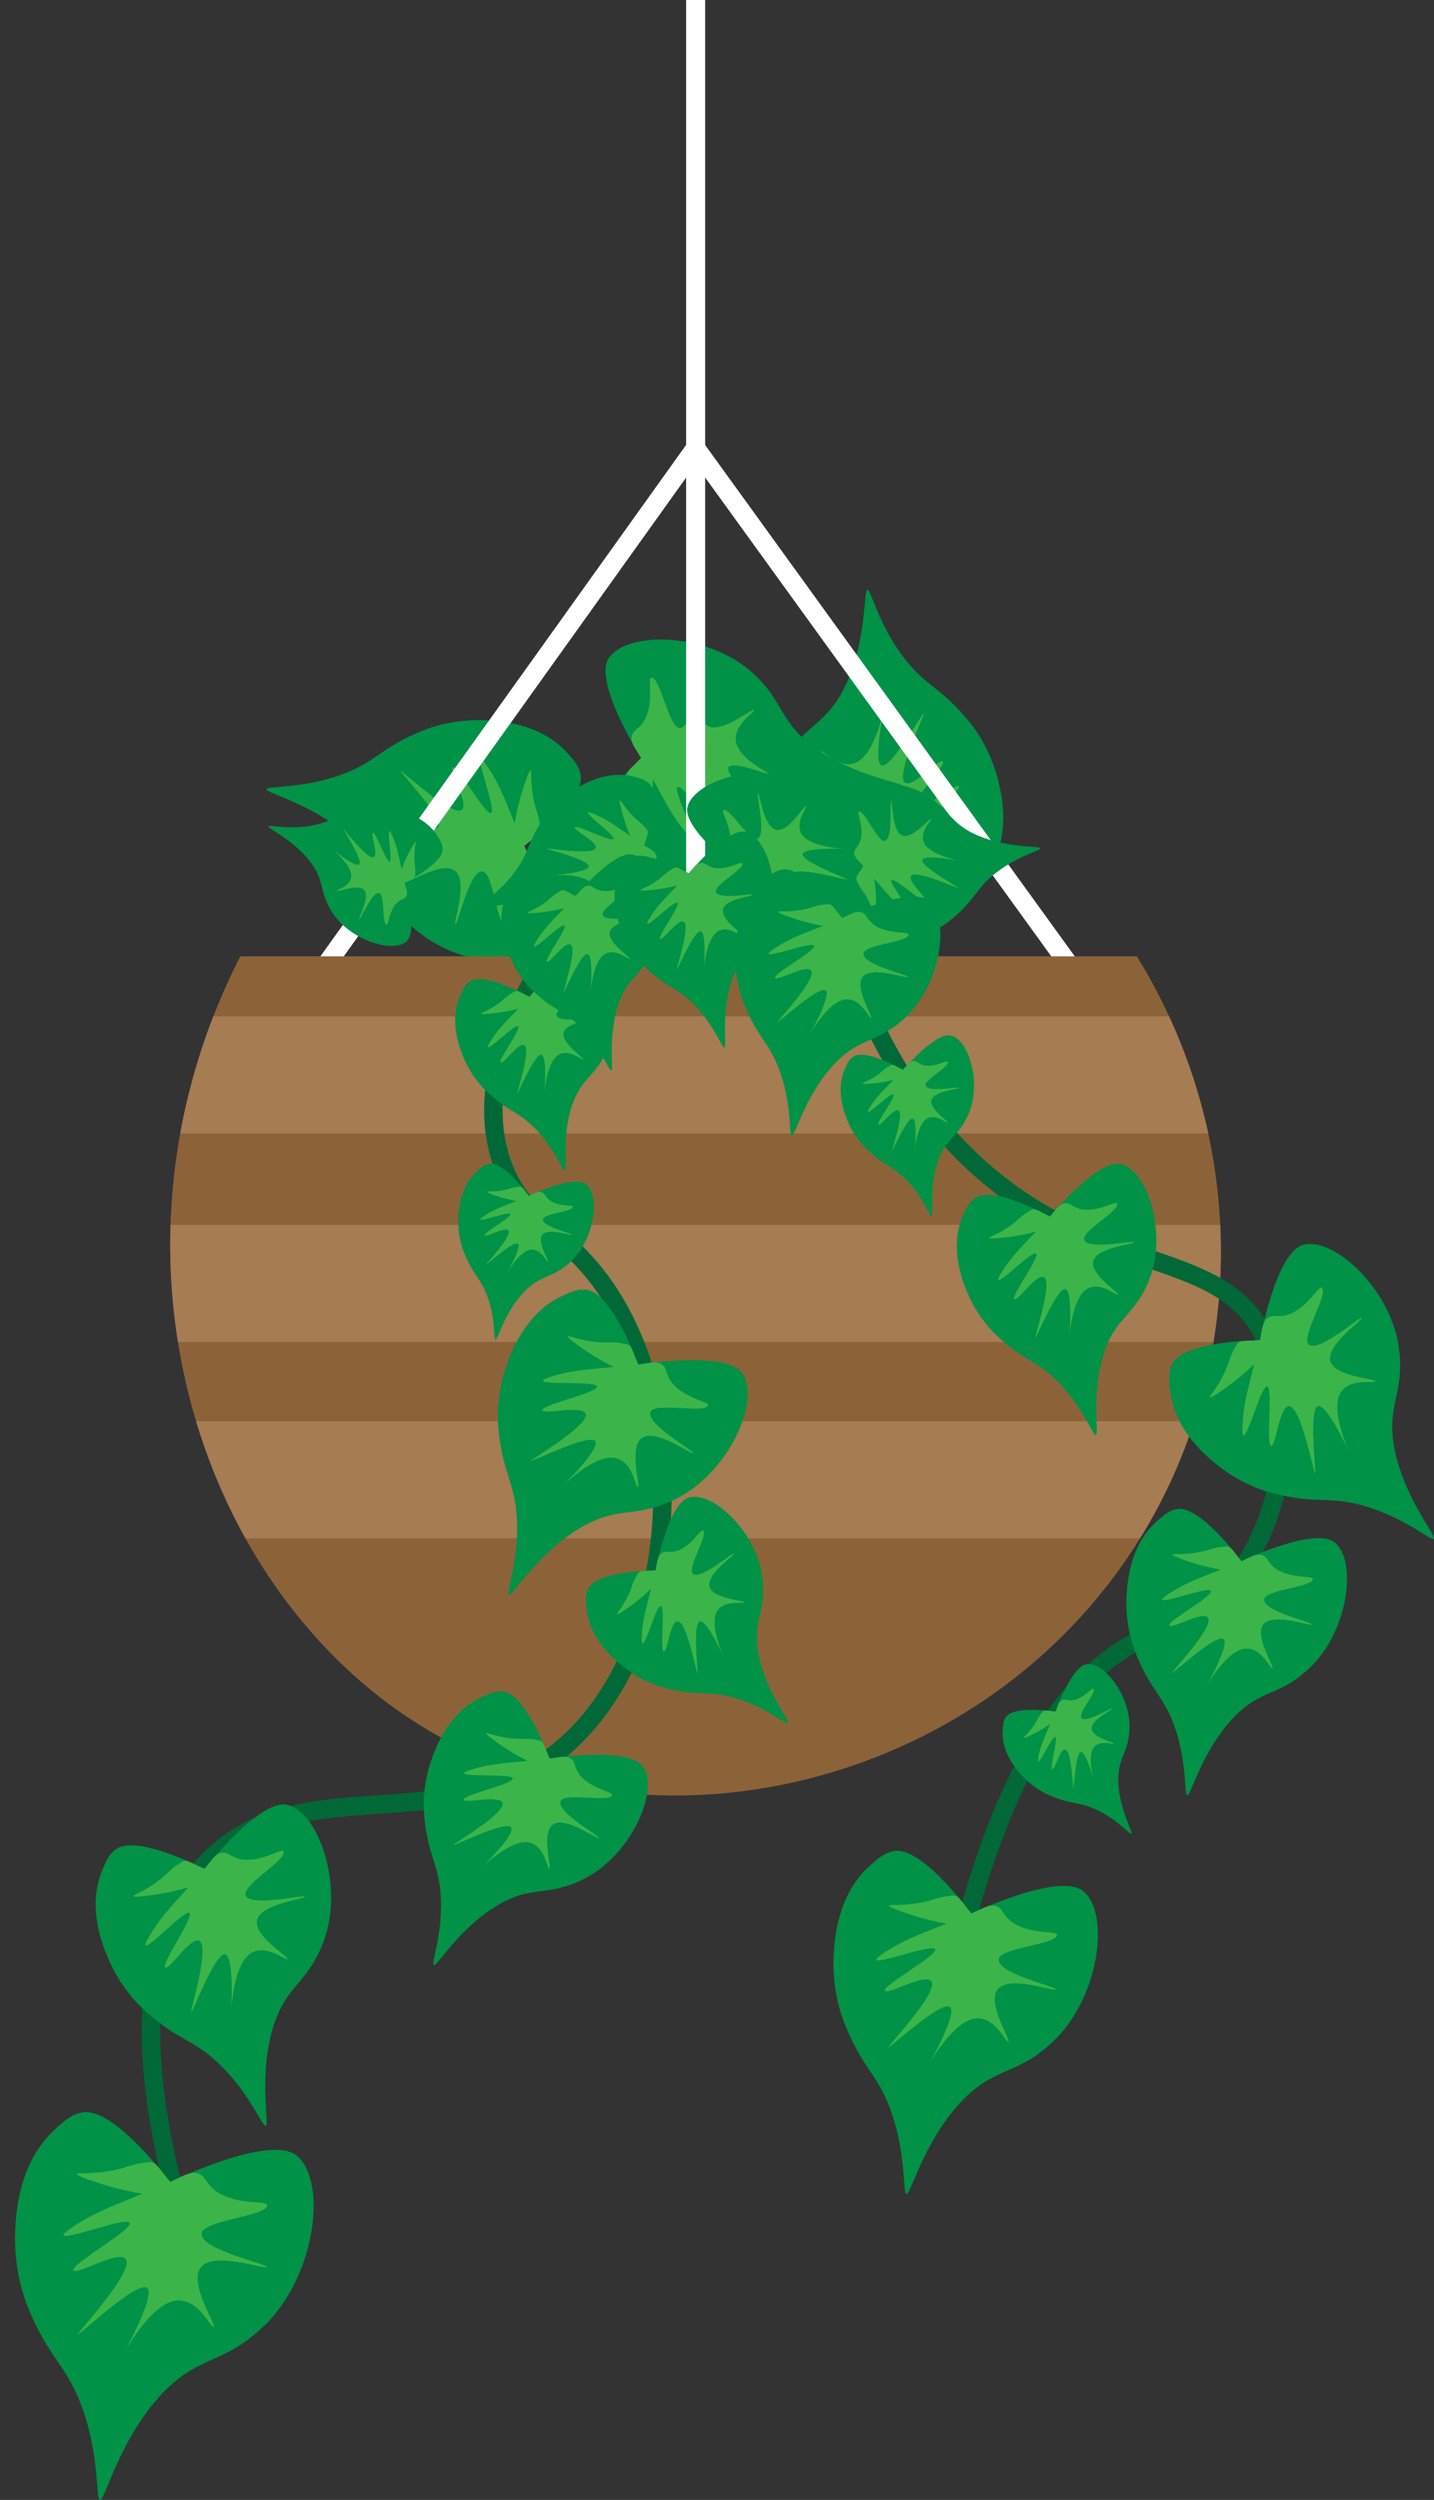 <?xml version="1.0" encoding="UTF-8"?>
<svg id="Layer_2" data-name="Layer 2" xmlns="http://www.w3.org/2000/svg" xmlns:xlink="http://www.w3.org/1999/xlink" viewBox="0 0 226.2 394.12">
  <rect x="0" y="0" width="226.2" height="394.12" fill="#333333" stroke="none"/>
  <defs>
    <style>
      .cls-1 {
        stroke: #fff;
        stroke-width: 3px;
      }

      .cls-1, .cls-2, .cls-3 {
        fill: none;
      }

      .cls-1, .cls-3 {
        stroke-miterlimit: 10;
      }

      .cls-4 {
        clip-path: url(#clippath);
      }

      .cls-2, .cls-5, .cls-6, .cls-7, .cls-8 {
        stroke-width: 0px;
      }

      .cls-3 {
        stroke: #006937;
        stroke-width: 2.91px;
      }

      .cls-5 {
        fill: #3bb54a;
      }

      .cls-6 {
        fill: #a67c52;
      }

      .cls-7 {
        fill: #8c6339;
      }

      .cls-8 {
        fill: #009247;
      }
    </style>
    <clipPath id="clippath">
      <path class="cls-2" d="m37.9,150.77c-25.86,50.68-3.54,108.71,38.15,126.3,33.39,14.09,76.5,2.92,99.99-28.94,20.74-28.14,22.14-66.82,3.29-97.36"/>
    </clipPath>
  </defs>
  <g id="Layer_1-2" data-name="Layer 1">
    <g>
      <g>
        <path class="cls-8" d="m140.24,134.46s-10.29,9.69-14.46,8.02c-4.72-1.89-6.95-14.01-2.39-22.14,3.64-6.49,7.1-5.84,10.2-12.76,3.15-7.02,2.61-14.51,3.24-14.59.55-.07,1.62,5.09,5.42,10.27,3.71,5.06,6.04,4.85,10.74,10.65.58.72,3.17,4,4.43,9.01.51,2.03,2.09,8.31-1.15,13.73-.81,1.35-1.38,2.31-2.59,2.98-3.66,2.02-13.43-5.18-13.43-5.18Z"/>
        <path class="cls-5" d="m140.99,133.77c.79-.7,1.64-1.33,2.46-2,3.18-2.59,4.98-4,6.88-6.33.99-1.21.99-1.43.93-1.5-.46-.55-6.99,4.69-7.62,4.01-.66-.71,5.67-7.3,5.09-7.91-.54-.56-4.77,4.29-5.99,3.33-1.51-1.19,3.2-10.86,3.01-10.96-.19-.1-5.2,8.8-6.69,8.26-1.41-.52.46-9.28.46-9.28,0,0-1.47,8-4.84,8.96-2.58.73-4.94-2.19-5.22-1.9-.3.3,4.7,4.33,3.81,6.74-.94,2.54-8.03,2.16-8.01,2.55.02.43,8.53-.39,9.17,1.57.55,1.7-7.34,4.59-6.93,6.01.19.67,4.75-1.72,7.81.28.71.46,1.03.95,1.79.98,1.13.05,1.81-.97,3.89-2.8Z"/>
        <path class="cls-5" d="m143.04,132.02c1.43-.21,3.46-.41,5.91-.36,1.55.03,2.96.06,2.99.32.02.14-1.91.46-4.54,1.91-1.14.63-2.14,1.55-3.24,1.95-.54.2-.9.62-1.7.14-1.48-.89-3.24-2.56-3.95-1.58"/>
      </g>
      <g>
        <path class="cls-8" d="m82.68,133.36s6.23,12.68,3.41,16.18c-3.19,3.96-15.44,2.52-21.86-4.22-5.13-5.39-3.5-8.5-9.2-13.51-5.78-5.08-13.1-6.76-12.99-7.39.1-.55,5.34-.05,11.41-2.15,5.93-2.06,6.41-4.35,13.34-7.13.85-.34,4.76-1.85,9.92-1.58,2.09.11,8.56.45,12.78,5.14,1.05,1.17,1.8,2,2.09,3.36.86,4.09-8.9,11.31-8.9,11.31Z"/>
        <path class="cls-5" d="m82.24,132.43c-.44-.96-.79-1.96-1.18-2.94-1.55-3.8-2.36-5.94-4.02-8.44-.87-1.3-1.07-1.36-1.16-1.33-.66.28,2.42,8.06,1.59,8.46-.87.42-5.31-7.57-6.07-7.19-.7.35,2.7,5.82,1.42,6.7-1.58,1.09-9.44-6.25-9.59-6.11-.15.15,6.88,7.56,5.92,8.82-.91,1.2-8.73-3.17-8.73-3.17,0,0,7.21,3.75,7.14,7.26-.06,2.68-3.55,4.08-3.36,4.43.2.37,5.53-3.22,7.56-1.66,2.15,1.64-.3,8.31.08,8.41.41.11,2.14-8.27,4.2-8.3,1.79-.02,2.23,8.37,3.7,8.39.7.01-.25-5.04,2.56-7.39.65-.54,1.21-.7,1.47-1.42.38-1.06-.39-2.02-1.54-4.54Z"/>
        <path class="cls-5" d="m81.16,129.96c.22-1.43.63-3.43,1.39-5.75.48-1.47.92-2.81,1.19-2.77.14.02-.12,1.96.49,4.9.26,1.28.85,2.5.91,3.67.03.57.33,1.04-.37,1.66-1.29,1.15-3.4,2.34-2.67,3.31"/>
      </g>
      <g>
        <path class="cls-8" d="m101.14,119.51s-7.57-11.93-5.14-15.71c2.75-4.28,15.08-4.17,22.19,1.83,5.68,4.8,4.4,8.07,10.6,12.43,6.29,4.42,13.76,5.3,13.71,5.94-.04.56-5.3.63-11.11,3.38-5.68,2.69-5.9,5.01-12.49,8.54-.81.43-4.53,2.36-9.69,2.64-2.09.12-8.55.48-13.26-3.73-1.17-1.05-2.01-1.8-2.44-3.11-1.3-3.97,7.62-12.21,7.62-12.21Z"/>
        <path class="cls-5" d="m101.68,120.39c.54.91.99,1.86,1.5,2.79,1.95,3.61,2.99,5.65,4.91,7.95,1,1.2,1.21,1.24,1.29,1.19.63-.35-3.28-7.75-2.5-8.24.82-.51,6.1,6.95,6.81,6.49.65-.42-3.31-5.49-2.14-6.51,1.45-1.26,10.06,5.19,10.2,5.03.13-.16-7.66-6.77-6.84-8.13.78-1.29,9.03,2.2,9.03,2.2,0,0-7.58-2.95-7.88-6.44-.23-2.67,3.08-4.44,2.86-4.77-.24-.35-5.15,3.8-7.34,2.47-2.31-1.4-.6-8.29-.99-8.35-.42-.06-1.23,8.45-3.28,8.7-1.78.22-3.12-8.08-4.59-7.94-.7.06.8,4.99-1.75,7.62-.59.61-1.13.83-1.31,1.58-.26,1.1.61,1.96,2.02,4.35Z"/>
        <path class="cls-5" d="m103.02,122.73c-.07,1.44-.25,3.47-.76,5.87-.32,1.51-.62,2.89-.88,2.88-.14,0-.1-1.96-1.02-4.82-.4-1.24-1.12-2.4-1.3-3.55-.09-.56-.44-1,.18-1.69,1.15-1.29,3.13-2.7,2.29-3.58"/>
      </g>
      <polygon class="cls-1" points="50.24 153.77 109.72 70.63 169.85 153.77 50.24 153.77"/>
      <line class="cls-1" x1="109.73" y1="153.74" x2="109.73"/>
      <g>
        <path class="cls-7" d="m37.9,150.77c-25.86,50.68-3.54,108.71,38.15,126.3,33.39,14.09,76.5,2.92,99.99-28.94,20.74-28.14,22.14-66.82,3.29-97.36"/>
        <g class="cls-4">
          <rect class="cls-6" x="1.9" y="224.06" width="213.99" height="18.47"/>
          <rect class="cls-6" x="2.73" y="193.1" width="213.99" height="18.47"/>
          <rect class="cls-6" y="160.24" width="213.99" height="18.47"/>
        </g>
      </g>
      <path class="cls-3" d="m100.5,132.62c-13.4,14.52-26.68,33.56-21.55,50.01,3.28,10.52,11.33,11.12,18.3,23.18,11.47,19.86,9.45,52.53-6.91,68.31-18.22,17.57-42.98,3.34-58.14,19.92-11.42,12.49-9.23,33.52-4.88,50.82"/>
      <g>
        <path class="cls-8" d="m103.41,247.6s1.97-10.67,5.31-11.53c3.78-.98,10.66,5.52,11.53,12.61.7,5.67-1.74,6.84-.52,12.53,1.24,5.77,4.98,10.17,4.62,10.5-.31.29-3.31-2.41-8.02-3.9-4.6-1.45-5.94-.26-11.48-1.71-.68-.18-3.78-1.04-6.83-3.57-1.24-1.02-5.07-4.2-5.52-9.02-.11-1.2-.19-2.06.25-3.02,1.34-2.91,10.66-2.9,10.66-2.9Z"/>
        <path class="cls-5" d="m103.26,248.37c-.17.79-.41,1.57-.62,2.35-.79,3.05-1.27,4.74-1.39,7.04-.06,1.2.04,1.33.11,1.35.53.13,2.2-6.08,2.89-5.94.73.14-.19,7.1.45,7.21.59.1,1-4.82,2.19-4.78,1.47.05,2.95,8.18,3.11,8.15.16-.02-.78-7.81.39-8.15,1.11-.32,3.93,5.95,3.93,5.95,0,0-2.73-5.62-1.07-7.74,1.26-1.62,4.05-.89,4.1-1.2.05-.32-4.88-.55-5.42-2.44-.57-2,3.99-4.98,3.8-5.22-.2-.26-5.1,4.12-6.39,3.19-1.11-.81,2.46-6.17,1.56-6.87-.43-.33-2.15,3.22-4.96,3.38-.65.04-1.07-.12-1.56.21-.72.48-.68,1.42-1.13,3.5Z"/>
        <path class="cls-5" d="m102.79,250.39c-.79.78-1.96,1.82-3.49,2.91-.97.68-1.86,1.31-2,1.16-.07-.08.97-1.15,1.94-3.25.42-.91.62-1.93,1.12-2.68.24-.36.28-.79.99-.86,1.32-.12,3.17.12,3.16-.82"/>
      </g>
      <g>
        <path class="cls-8" d="m100.66,215.12s13.95-2.28,16.47,1.44c2.86,4.21-2.08,15.5-10.4,19.69-6.65,3.34-9.15.88-15.6,4.87-6.54,4.05-10.28,10.57-10.84,10.28-.5-.26,1.51-5.12,1.26-11.54-.24-6.27-2.3-7.4-2.95-14.83-.08-.92-.39-5.09,1.37-9.95.71-1.96,2.92-8.06,8.63-10.74,1.43-.67,2.44-1.14,3.82-1.02,4.16.37,8.24,11.8,8.24,11.8Z"/>
        <path class="cls-5" d="m99.64,215.26c-1.05.14-2.11.18-3.16.28-4.08.38-6.37.53-9.24,1.4-1.5.45-1.61.63-1.61.72.07.71,8.42.02,8.56.94.15.95-8.79,2.88-8.64,3.72.13.77,6.35-.89,6.83.59.59,1.83-8.73,7.22-8.63,7.4.1.19,9.23-4.39,10.16-3.1.88,1.22-5.57,7.44-5.57,7.44,0,0,5.69-5.81,9.02-4.72,2.54.84,2.87,4.58,3.27,4.5.42-.08-1.47-6.22.61-7.72,2.2-1.58,7.86,2.7,8.07,2.37.23-.36-7.29-4.45-6.72-6.43.5-1.72,8.65.3,9.11-1.1.22-.67-4.9-1.23-6.32-4.6-.33-.78-.32-1.37-.94-1.82-.91-.67-2.05-.21-4.79.15Z"/>
        <path class="cls-5" d="m96.97,215.58c-1.3-.63-3.1-1.6-5.1-3-1.27-.89-2.42-1.7-2.3-1.94.06-.12,1.84.68,4.83.96,1.3.12,2.64-.09,3.77.19.55.14,1.09,0,1.48.83.73,1.57,1.25,3.94,2.39,3.51"/>
      </g>
      <g>
        <path class="cls-8" d="m83.43,188.53s7.13-3.4,9.07-1.8c2.19,1.81,1.31,8.65-2.51,12.2-3.05,2.83-4.78,1.9-7.61,5.05-2.88,3.2-3.87,7.28-4.22,7.21-.31-.06,0-2.99-1.13-6.39-1.11-3.33-2.39-3.61-3.9-7.51-.19-.48-1-2.67-.82-5.56.08-1.17.31-4.78,2.96-7.11.66-.58,1.13-1,1.89-1.15,2.29-.45,6.27,5.05,6.27,5.05Z"/>
        <path class="cls-5" d="m82.91,188.77c-.54.24-1.1.43-1.65.64-2.13.84-3.34,1.28-4.75,2.19-.73.48-.77.59-.75.64.15.37,4.52-1.3,4.74-.83.23.49-4.27,2.92-4.06,3.35.19.39,3.27-1.47,3.76-.75.6.89-3.56,5.24-3.48,5.32.08.09,4.27-3.8,4.97-3.25.66.52-1.83,4.86-1.83,4.86,0,0,2.15-4.01,4.11-3.94,1.5.05,2.26,2.01,2.46,1.91.21-.11-1.76-3.11-.88-4.24.93-1.19,4.64.22,4.7.01.06-.23-4.61-1.25-4.61-2.4,0-1,4.69-1.19,4.72-2.02.01-.39-2.82.11-4.11-1.48-.3-.37-.39-.68-.79-.83-.59-.22-1.13.21-2.55.83Z"/>
        <path class="cls-5" d="m81.52,189.36c-.8-.14-1.91-.37-3.21-.82-.82-.28-1.56-.54-1.54-.68.01-.08,1.1.08,2.74-.24.72-.14,1.41-.46,2.06-.49.32-.01.58-.18.93.22.64.73,1.29,1.92,1.83,1.51"/>
      </g>
      <g>
        <path class="cls-8" d="m83.5,157.15s6.1-7.32,9.03-6.54c3.31.88,5.78,8.82,3.39,14.62-1.91,4.64-4.28,4.49-5.8,9.37-1.54,4.95-.57,9.92-.99,10.03-.37.09-1.49-3.27-4.46-6.44-2.89-3.09-4.43-2.76-8.05-6.26-.45-.43-2.44-2.42-3.69-5.68-.5-1.32-2.07-5.39-.34-9.28.43-.97.74-1.66,1.49-2.21,2.28-1.65,9.41,2.38,9.41,2.38Z"/>
        <path class="cls-5" d="m83.05,157.68c-.47.53-.99,1.02-1.49,1.54-1.92,1.99-3.01,3.08-4.1,4.79-.56.89-.54,1.03-.5,1.08.35.33,4.3-3.7,4.78-3.3.5.42-3.21,5.35-2.76,5.71.41.33,2.85-3.26,3.74-2.71,1.11.67-1.26,7.53-1.13,7.58.13.05,2.77-6.31,3.81-6.07.99.23.45,6.25.45,6.25,0,0,.33-5.47,2.51-6.39,1.67-.7,3.48,1.07,3.65.85.18-.23-3.5-2.52-3.1-4.2.42-1.77,5.2-2.09,5.16-2.35-.05-.29-5.68.95-6.26-.31-.51-1.1,4.54-3.67,4.16-4.58-.18-.44-3.04,1.54-5.25.45-.51-.25-.77-.55-1.28-.51-.76.06-1.14.8-2.38,2.19Z"/>
        <path class="cls-5" d="m81.82,159.02c-.94.25-2.28.55-3.93.72-1.04.1-1.98.2-2.03.03-.02-.09,1.24-.46,2.89-1.65.71-.51,1.31-1.21,2.01-1.57.34-.17.55-.49,1.12-.23,1.06.48,2.38,1.45,2.77.74"/>
      </g>
      <g>
        <path class="cls-8" d="m86.68,277.26s12.51-2.04,14.77,1.29c2.56,3.77-1.86,13.9-9.32,17.66-5.96,3-8.21.79-13.99,4.37-5.86,3.63-9.22,9.48-9.72,9.22-.45-.23,1.35-4.59,1.13-10.35-.22-5.63-2.06-6.63-2.65-13.3-.07-.82-.35-4.56,1.23-8.92.64-1.76,2.62-7.22,7.74-9.63,1.28-.6,2.19-1.03,3.42-.92,3.73.33,7.39,10.58,7.39,10.58Z"/>
        <path class="cls-5" d="m85.77,277.39c-.94.12-1.89.16-2.83.25-3.66.34-5.71.48-8.29,1.25-1.34.4-1.45.57-1.44.65.07.64,7.55.02,7.68.84.13.86-7.88,2.59-7.75,3.33.12.69,5.7-.8,6.12.53.53,1.64-7.82,6.47-7.74,6.64.09.17,8.28-3.94,9.11-2.78.79,1.09-4.99,6.67-4.99,6.67,0,0,5.1-5.21,8.09-4.23,2.28.75,2.57,4.11,2.93,4.03.37-.08-1.32-5.58.54-6.92,1.97-1.42,7.05,2.42,7.24,2.12.2-.33-6.54-3.99-6.03-5.77.45-1.54,7.76.27,8.17-.99.19-.6-4.39-1.1-5.67-4.12-.3-.7-.29-1.23-.84-1.63-.82-.6-1.83-.19-4.3.13Z"/>
        <path class="cls-5" d="m83.37,277.67c-1.17-.56-2.78-1.43-4.57-2.69-1.13-.8-2.17-1.53-2.06-1.74.05-.11,1.65.61,4.33.86,1.17.11,2.37-.08,3.38.17.5.12.98,0,1.33.75.65,1.4,1.12,3.53,2.15,3.15"/>
      </g>
      <g>
        <path class="cls-8" d="m32.25,294.66s8.7-11.14,13.07-10.12c4.95,1.15,9,12.8,5.73,21.52-2.61,6.97-6.13,6.85-8.15,14.16-2.05,7.41-.38,14.74-.99,14.91-.54.15-2.37-4.78-6.91-9.33-4.44-4.44-6.71-3.87-12.23-8.89-.68-.62-3.74-3.47-5.74-8.24-.81-1.93-3.32-7.9-.94-13.74.59-1.46,1.02-2.5,2.11-3.34,3.31-2.56,14.06,3.08,14.06,3.08Z"/>
        <path class="cls-5" d="m31.61,295.45c-.68.81-1.42,1.56-2.13,2.35-2.74,3.05-4.32,4.71-5.84,7.3-.79,1.35-.76,1.56-.69,1.62.54.47,6.2-5.7,6.92-5.12.76.6-4.5,8.08-3.82,8.59.62.47,4.06-4.97,5.41-4.2,1.67.94-1.51,11.22-1.31,11.29.2.07,3.8-9.49,5.36-9.18,1.48.3.96,9.24.96,9.24,0,0,.23-8.13,3.42-9.59,2.44-1.11,5.22,1.41,5.45,1.09.25-.35-5.3-3.57-4.79-6.08.54-2.65,7.61-3.35,7.53-3.74-.08-.42-8.38,1.68-9.3-.16-.8-1.6,6.56-5.65,5.94-6.99-.29-.64-4.43,2.42-7.77.91-.77-.35-1.16-.79-1.92-.7-1.12.13-1.65,1.23-3.42,3.36Z"/>
        <path class="cls-5" d="m29.85,297.5c-1.38.42-3.36.93-5.79,1.25-1.53.21-2.93.39-3.01.14-.04-.13,1.82-.75,4.2-2.58,1.04-.79,1.88-1.86,2.9-2.42.5-.28.8-.75,1.65-.4,1.6.65,3.59,2.04,4.14.96"/>
      </g>
      <g>
        <path class="cls-8" d="m26.84,344.02s15.64-7.67,19.95-4.19c4.88,3.94,3.09,19.04-5.23,26.95-6.65,6.32-10.49,4.31-16.67,11.33-6.26,7.12-8.35,16.15-9.12,16.01-.68-.12-.05-6.58-2.64-14.07-2.53-7.32-5.35-7.91-8.78-16.45-.42-1.05-2.28-5.87-1.94-12.23.14-2.57.56-10.55,6.35-15.76,1.44-1.3,2.47-2.22,4.14-2.57,5.04-1.05,13.94,10.99,13.94,10.99Z"/>
        <path class="cls-5" d="m25.69,344.56c-1.19.54-2.42.97-3.63,1.46-4.69,1.9-7.32,2.9-10.41,4.95-1.6,1.07-1.68,1.32-1.64,1.43.34.81,9.94-2.98,10.44-1.95.51,1.07-9.34,6.54-8.87,7.47.43.86,7.18-3.32,8.27-1.75,1.35,1.95-7.72,11.64-7.54,11.82.18.19,9.32-8.48,10.88-7.3,1.48,1.12-3.91,10.77-3.91,10.77,0,0,4.64-8.89,8.96-8.79,3.3.08,5.03,4.38,5.46,4.14.46-.25-3.96-6.82-2.04-9.33,2.03-2.65,10.25.38,10.37-.09.14-.51-10.2-2.64-10.23-5.19-.03-2.21,10.32-2.74,10.35-4.56.02-.86-6.22.3-9.11-3.17-.67-.8-.87-1.5-1.76-1.81-1.31-.46-2.49.48-5.6,1.89Z"/>
        <path class="cls-5" d="m22.65,345.88c-1.76-.28-4.23-.78-7.09-1.72-1.81-.6-3.46-1.14-3.41-1.47.03-.17,2.42.15,6.05-.6,1.58-.32,3.09-1.05,4.52-1.12.7-.04,1.29-.4,2.05.45,1.42,1.59,2.88,4.2,4.08,3.29"/>
      </g>
      <path class="cls-3" d="m151.75,305.53c8.29-32.46,20.11-43.86,29.97-47.91,2.55-1.05,5.49-1.82,8.97-4.61,10.47-8.43,14.65-26.32,9.48-40.48-5.62-15.39-23.52-11.21-42.01-25.36-11.81-9.04-22.5-23.92-28.18-48.93"/>
      <g>
        <path class="cls-8" d="m101.59,133.25s8.19,4.86,7.89,7.88c-.35,3.41-7.79,7.11-13.9,5.67-4.88-1.15-5.11-3.51-10.17-4.24-5.13-.74-9.89,1.01-10.06.61-.15-.35,3-1.99,5.65-5.42,2.59-3.35,2.02-4.82,4.9-8.94.36-.51,2-2.8,5.02-4.55,1.22-.71,5-2.9,9.11-1.81,1.03.27,1.76.47,2.42,1.13,1.99,1.99-.86,9.67-.86,9.67Z"/>
        <path class="cls-5" d="m101,132.89c-.6-.38-1.17-.82-1.75-1.22-2.27-1.58-3.52-2.48-5.38-3.28-.97-.42-1.11-.37-1.14-.32-.27.4,4.34,3.66,4.02,4.19-.34.56-5.79-2.32-6.07-1.82-.26.46,3.67,2.29,3.27,3.26-.49,1.2-7.64-.05-7.67.09-.03.14,6.67,1.73,6.59,2.8-.07,1.01-6.1,1.43-6.1,1.43,0,0,5.46-.54,6.7,1.47.95,1.53-.5,3.61-.26,3.74.25.14,1.93-3.85,3.66-3.73,1.82.13,2.89,4.8,3.14,4.72.27-.09-1.84-5.46-.69-6.23,1-.67,4.34,3.9,5.18,3.37.4-.25-2-2.75-1.28-5.12.17-.55.43-.85.3-1.35-.18-.74-.97-.99-2.54-2Z"/>
        <path class="cls-5" d="m99.48,131.89c-.4-.89-.91-2.17-1.33-3.76-.27-1.01-.51-1.93-.35-2,.09-.04.66,1.15,2.08,2.59.62.62,1.4,1.1,1.87,1.73.23.31.57.47.41,1.07-.3,1.13-1.06,2.58-.29,2.85"/>
      </g>
      <g>
        <path class="cls-8" d="m116.31,137.23s-8.62-6.59-7.87-9.96c.85-3.81,9.76-7,16.47-4.56,5.37,1.95,5.31,4.65,10.93,6.15,5.71,1.52,11.32.18,11.45.65.12.41-3.65,1.86-7.11,5.38-3.38,3.44-2.92,5.18-6.73,9.46-.47.53-2.64,2.9-6.28,4.47-1.47.64-6.04,2.61-10.54.83-1.12-.44-1.92-.76-2.58-1.59-1.99-2.52,2.26-10.82,2.26-10.82Z"/>
        <path class="cls-5" d="m116.93,137.72c.63.51,1.21,1.08,1.82,1.62,2.36,2.08,3.65,3.28,5.65,4.43,1.04.6,1.2.57,1.25.52.36-.42-4.42-4.72-3.98-5.27.46-.58,6.24,3.39,6.63,2.87.36-.48-3.84-3.08-3.27-4.12.71-1.29,8.63,1.07,8.68.92.05-.15-7.31-2.84-7.08-4.04.22-1.13,7.09-.81,7.09-.81,0,0-6.24-.12-7.39-2.55-.87-1.86,1.05-4.01.79-4.19-.27-.19-2.7,4.1-4.63,3.73-2.04-.39-2.63-5.81-2.93-5.75-.32.07,1.36,6.42-.05,7.14-1.22.63-4.39-4.99-5.41-4.51-.49.23,1.89,3.38.76,5.95-.26.59-.59.9-.52,1.48.11.86.96,1.25,2.61,2.6Z"/>
        <path class="cls-5" d="m118.51,139.05c.33,1.06.74,2.57,1.01,4.43.17,1.18.32,2.25.13,2.31-.1.03-.59-1.39-2.01-3.2-.62-.79-1.44-1.43-1.88-2.21-.21-.38-.58-.61-.32-1.27.49-1.23,1.54-2.77.7-3.19"/>
      </g>
      <g>
        <path class="cls-8" d="m63.82,139.19s2.19,7.59.29,9.24c-2.15,1.86-8.75-.13-11.62-4.47-2.3-3.47-1.09-5.02-3.74-8.34-2.68-3.36-6.55-5.01-6.42-5.34.11-.29,2.94.5,6.49-.06,3.47-.55,3.96-1.76,8.04-2.62.5-.11,2.8-.55,5.61.1,1.14.27,4.67,1.09,6.53,4.09.47.75.8,1.28.82,2.05.07,2.34-6.01,5.35-6.01,5.35Z"/>
        <path class="cls-5" d="m63.68,138.64c-.15-.57-.24-1.16-.36-1.73-.48-2.24-.71-3.5-1.39-5.04-.35-.8-.46-.86-.51-.84-.39.09.54,4.68.04,4.82-.52.14-2.18-4.69-2.63-4.55-.42.12.91,3.47.12,3.83-.98.45-4.58-4.37-4.68-4.3-.1.07,3.05,4.84,2.39,5.44-.62.57-4.5-2.6-4.5-2.6,0,0,3.6,2.78,3.22,4.7-.3,1.47-2.35,1.9-2.28,2.11.07.23,3.36-1.23,4.33-.17,1.02,1.12-.98,4.55-.78,4.64.22.1,1.99-4.34,3.13-4.16.99.16.4,4.82,1.21,4.98.38.08.36-2.8,2.14-3.81.41-.23.74-.27.95-.64.31-.55-.02-1.15-.4-2.65Z"/>
        <path class="cls-5" d="m63.32,137.17c.26-.76.68-1.83,1.33-3.03.41-.76.78-1.46.93-1.41.07.03-.26,1.07-.21,2.75.02.73.22,1.46.14,2.11-.04.32.08.61-.36.88-.82.51-2.1.96-1.79,1.56"/>
      </g>
      <g>
        <path class="cls-8" d="m90.79,141.28s6.1-7.32,9.03-6.54c3.31.88,5.78,8.82,3.39,14.62-1.91,4.64-4.28,4.49-5.8,9.37-1.54,4.95-.57,9.92-.99,10.03-.37.09-1.49-3.27-4.46-6.44-2.89-3.09-4.43-2.76-8.05-6.26-.45-.43-2.44-2.42-3.69-5.68-.5-1.32-2.07-5.39-.34-9.28.43-.97.74-1.66,1.49-2.21,2.28-1.65,9.41,2.38,9.41,2.38Z"/>
        <path class="cls-5" d="m90.34,141.8c-.47.53-.99,1.02-1.49,1.54-1.92,1.99-3.01,3.08-4.1,4.79-.56.89-.54,1.03-.5,1.08.35.33,4.3-3.7,4.78-3.3.5.42-3.21,5.35-2.76,5.71.41.33,2.85-3.26,3.74-2.71,1.11.67-1.26,7.53-1.13,7.58.13.05,2.77-6.31,3.81-6.07.99.23.45,6.25.45,6.25,0,0,.33-5.47,2.51-6.39,1.67-.7,3.48,1.07,3.65.85.18-.23-3.5-2.52-3.1-4.2.42-1.77,5.2-2.09,5.16-2.35-.05-.29-5.68.95-6.26-.31-.51-1.1,4.54-3.67,4.16-4.58-.18-.44-3.04,1.54-5.25.45-.51-.25-.77-.55-1.28-.51-.76.06-1.14.8-2.38,2.19Z"/>
        <path class="cls-5" d="m89.11,143.14c-.94.25-2.28.55-3.93.72-1.04.1-1.98.2-2.03.03-.02-.09,1.24-.46,2.89-1.65.71-.51,1.31-1.21,2.01-1.57.34-.17.55-.49,1.12-.23,1.06.48,2.38,1.45,2.77.74"/>
      </g>
      <g>
        <path class="cls-8" d="m108.64,137.69s6.1-7.32,9.03-6.54c3.31.88,5.78,8.82,3.39,14.62-1.91,4.64-4.28,4.49-5.8,9.37-1.54,4.95-.57,9.92-.99,10.03-.37.09-1.49-3.27-4.46-6.44-2.89-3.09-4.43-2.76-8.05-6.26-.45-.43-2.44-2.42-3.69-5.68-.5-1.32-2.07-5.39-.34-9.28.43-.97.74-1.66,1.49-2.21,2.28-1.65,9.41,2.38,9.41,2.38Z"/>
        <path class="cls-5" d="m108.19,138.21c-.47.53-.99,1.02-1.49,1.54-1.92,1.99-3.01,3.08-4.1,4.79-.56.89-.54,1.03-.5,1.08.35.33,4.3-3.7,4.78-3.3.5.42-3.21,5.35-2.76,5.71.41.33,2.85-3.26,3.74-2.71,1.11.67-1.26,7.53-1.13,7.58.13.05,2.77-6.31,3.81-6.07.99.23.45,6.25.45,6.25,0,0,.33-5.47,2.51-6.39,1.67-.7,3.48,1.07,3.65.85.18-.23-3.5-2.52-3.1-4.2.42-1.77,5.2-2.09,5.16-2.35-.05-.29-5.68.95-6.26-.31-.51-1.1,4.54-3.67,4.16-4.58-.18-.44-3.04,1.54-5.25.45-.51-.25-.77-.55-1.28-.51-.76.06-1.14.8-2.38,2.19Z"/>
        <path class="cls-5" d="m106.96,139.56c-.94.25-2.28.55-3.93.72-1.04.1-1.98.2-2.03.03-.02-.09,1.24-.46,2.89-1.65.71-.51,1.31-1.21,2.01-1.57.34-.17.55-.49,1.12-.23,1.06.48,2.38,1.45,2.77.74"/>
      </g>
      <g>
        <path class="cls-8" d="m136.19,136.52s-6.65-6.82-5.58-9.65c1.22-3.21,9.37-4.85,14.89-1.88,4.42,2.38,4.02,4.71,8.73,6.73,4.77,2.04,9.81,1.59,9.87,2.01.05.37-3.41,1.15-6.86,3.77-3.37,2.56-3.2,4.13-7.05,7.37-.48.4-2.66,2.18-6.02,3.09-1.36.37-5.58,1.51-9.27-.61-.92-.53-1.58-.91-2.04-1.71-1.41-2.44,3.33-9.12,3.33-9.12Z"/>
        <path class="cls-5" d="m136.67,137.03c.48.53.91,1.09,1.38,1.64,1.79,2.11,2.76,3.31,4.35,4.56.83.65.97.65,1.02.61.36-.32-3.24-4.66-2.79-5.09.47-.45,4.99,3.74,5.4,3.33.37-.37-2.95-3.16-2.32-4,.78-1.03,7.36,2.03,7.43,1.9.07-.13-6-3.4-5.65-4.41.33-.96,6.26.2,6.26.2,0,0-5.41-.89-6.1-3.15-.52-1.73,1.42-3.36,1.22-3.54-.21-.2-2.87,3.22-4.5,2.65-1.72-.6-1.55-5.39-1.81-5.37-.29.02.37,5.75-.95,6.2-1.14.39-3.18-4.89-4.13-4.6-.45.14,1.22,3.18-.09,5.27-.3.48-.63.71-.64,1.22-.02.76.68,1.21,1.94,2.59Z"/>
        <path class="cls-5" d="m137.88,138.39c.16.96.32,2.33.31,3.98,0,1.04,0,1.99-.18,2.02-.09.01-.34-1.28-1.34-3.04-.44-.76-1.07-1.42-1.35-2.16-.14-.36-.43-.6-.11-1.14.58-1.01,1.69-2.21,1.01-2.68"/>
      </g>
      <g>
        <path class="cls-8" d="m198.74,211.3s2.5-13.91,6.84-15.05c4.92-1.29,13.93,7.12,15.1,16.36.94,7.38-2.22,8.92-.6,16.33,1.65,7.51,6.54,13.21,6.08,13.65-.41.38-4.33-3.13-10.47-5.03-6-1.86-7.74-.3-14.97-2.16-.89-.23-4.93-1.33-8.92-4.61-1.62-1.33-6.62-5.43-7.25-11.72-.16-1.57-.27-2.68.31-3.94,1.73-3.8,13.87-3.84,13.87-3.84Z"/>
        <path class="cls-5" d="m198.55,212.31c-.22,1.03-.53,2.05-.79,3.07-1.01,3.98-1.62,6.18-1.76,9.18-.07,1.56.06,1.73.15,1.75.7.17,2.83-7.93,3.73-7.76.95.18-.21,9.24.63,9.39.77.13,1.28-6.29,2.83-6.24,1.92.06,3.9,10.63,4.11,10.6.21-.03-1.07-10.17.46-10.61,1.44-.43,5.16,7.73,5.16,7.73,0,0-3.59-7.3-1.45-10.08,1.63-2.12,5.27-1.18,5.33-1.58.06-.42-6.36-.68-7.08-3.14-.76-2.6,5.16-6.52,4.92-6.82-.27-.33-6.62,5.4-8.3,4.2-1.46-1.04,3.17-8.06,1.99-8.96-.56-.43-2.79,4.21-6.44,4.43-.85.05-1.4-.15-2.03.28-.93.63-.88,1.86-1.46,4.57Z"/>
        <path class="cls-5" d="m197.95,214.94c-1.03,1.02-2.54,2.39-4.53,3.81-1.26.9-2.41,1.71-2.6,1.52-.1-.1,1.26-1.51,2.51-4.24.54-1.19.8-2.52,1.44-3.49.31-.48.35-1.03,1.28-1.12,1.72-.17,4.13.13,4.11-1.09"/>
      </g>
      <g>
        <path class="cls-8" d="m132.83,144.73s10.79-5.16,13.72-2.74c3.32,2.74,1.99,13.09-3.77,18.46-4.61,4.29-7.23,2.88-11.51,7.66-4.35,4.84-5.84,11.02-6.37,10.92-.46-.09,0-4.52-1.72-9.67-1.69-5.04-3.62-5.46-5.92-11.35-.28-.73-1.52-4.04-1.25-8.41.11-1.76.46-7.24,4.47-10.77,1-.88,1.71-1.51,2.86-1.74,3.47-.69,9.49,7.63,9.49,7.63Z"/>
        <path class="cls-5" d="m132.04,145.09c-.82.36-1.67.65-2.5.98-3.23,1.27-5.05,1.94-7.18,3.33-1.11.72-1.16.9-1.13.97.23.56,6.84-1.98,7.18-1.27.35.74-6.45,4.43-6.14,5.07.29.59,4.95-2.23,5.69-1.14.91,1.35-5.38,7.93-5.25,8.06.12.13,6.46-5.76,7.52-4.93,1.01.78-2.76,7.36-2.76,7.36,0,0,3.24-6.07,6.21-5.97,2.26.07,3.42,3.04,3.72,2.88.32-.17-2.67-4.71-1.34-6.41,1.41-1.8,7.03.33,7.12,0,.1-.35-6.98-1.88-6.98-3.63,0-1.52,7.1-1.81,7.14-3.06.02-.59-4.27.17-6.23-2.24-.45-.56-.59-1.03-1.19-1.26-.9-.33-1.71.31-3.86,1.26Z"/>
        <path class="cls-5" d="m129.94,145.98c-1.21-.2-2.89-.56-4.86-1.23-1.24-.42-2.37-.81-2.33-1.03.02-.12,1.66.12,4.15-.37,1.08-.21,2.13-.7,3.11-.74.48-.02.88-.27,1.4.32.96,1.1,1.95,2.9,2.78,2.29"/>
      </g>
      <g>
        <path class="cls-8" d="m142.45,168.68s5.17-6.09,7.62-5.41c2.77.77,4.78,7.44,2.73,12.29-1.64,3.87-3.62,3.73-4.94,7.81-1.33,4.14-.56,8.32-.91,8.4-.31.07-1.23-2.76-3.69-5.43-2.4-2.61-3.7-2.35-6.7-5.31-.37-.37-2.03-2.05-3.05-4.79-.41-1.11-1.69-4.54-.21-7.79.37-.81.63-1.39,1.27-1.84,1.93-1.37,7.87,2.07,7.87,2.07Z"/>
        <path class="cls-5" d="m142.06,169.11c-.4.44-.84.85-1.26,1.28-1.62,1.66-2.55,2.56-3.47,3.99-.48.74-.46.86-.43.9.29.28,3.64-3.07,4.03-2.73.41.36-2.73,4.46-2.36,4.76.34.28,2.41-2.71,3.16-2.25.92.57-1.12,6.3-1.01,6.35.11.05,2.37-5.27,3.24-5.06.83.2.32,5.24.32,5.24,0,0,.32-4.59,2.16-5.34,1.4-.57,2.91.92,3.05.74.15-.19-2.91-2.14-2.56-3.55.37-1.48,4.38-1.72,4.34-1.93-.04-.24-4.77.75-5.25-.31-.42-.92,3.84-3.04,3.52-3.81-.15-.37-2.56,1.27-4.41.33-.43-.22-.64-.47-1.07-.44-.64.04-.96.66-2.01,1.82Z"/>
        <path class="cls-5" d="m141.02,170.23c-.79.2-1.92.45-3.3.57-.87.08-1.66.15-1.7,0-.02-.08,1.04-.38,2.43-1.36.6-.42,1.11-1.01,1.7-1.3.29-.14.47-.4.94-.18.89.41,1.98,1.24,2.32.64"/>
      </g>
      <g>
        <path class="cls-8" d="m195.8,246.13s11.6-5.55,14.76-2.95c3.57,2.95,2.14,14.08-4.06,19.86-4.95,4.62-7.77,3.1-12.38,8.24-4.68,5.21-6.28,11.86-6.85,11.75-.5-.1,0-4.86-1.85-10.41-1.82-5.42-3.89-5.88-6.36-12.21-.3-.78-1.64-4.35-1.34-9.04.12-1.9.49-7.78,4.8-11.58,1.08-.95,1.84-1.62,3.07-1.87,3.73-.74,10.21,8.21,10.21,8.21Z"/>
        <path class="cls-5" d="m194.95,246.52c-.88.39-1.79.7-2.69,1.05-3.47,1.37-5.43,2.09-7.72,3.58-1.19.78-1.25.96-1.22,1.04.25.6,7.36-2.13,7.72-1.37.37.8-6.94,4.76-6.6,5.45.31.64,5.32-2.4,6.12-1.23.98,1.45-5.78,8.53-5.65,8.67.13.14,6.94-6.19,8.09-5.31,1.08.84-2.97,7.92-2.97,7.92,0,0,3.49-6.53,6.68-6.42,2.44.08,3.68,3.27,4,3.1.34-.18-2.87-5.06-1.44-6.9,1.52-1.94,7.56.35,7.65.01.1-.38-7.51-2.02-7.51-3.9,0-1.63,7.64-1.94,7.68-3.29.02-.64-4.59.18-6.7-2.4-.49-.6-.63-1.11-1.28-1.35-.97-.35-1.84.34-4.15,1.35Z"/>
        <path class="cls-5" d="m192.69,247.48c-1.3-.22-3.11-.6-5.22-1.32-1.33-.45-2.55-.87-2.51-1.11.02-.12,1.78.13,4.47-.4,1.17-.23,2.29-.75,3.35-.79.52-.02.95-.29,1.51.35,1.04,1.18,2.1,3.12,2.99,2.46"/>
      </g>
      <g>
        <path class="cls-8" d="m166.48,269.85s2.56-7.26,5-7.5c2.76-.26,6.87,5.05,6.69,10.13-.14,4.05-1.98,4.6-1.76,8.73.23,4.19,2.36,7.68,2.07,7.88-.25.17-2.05-2.06-5.19-3.62-3.06-1.53-4.14-.84-7.86-2.48-.46-.2-2.53-1.15-4.4-3.26-.75-.85-3.09-3.51-2.87-6.94.05-.86.09-1.47.51-2.09,1.27-1.89,7.8-.85,7.8-.85Z"/>
        <path class="cls-5" d="m166.29,270.37c-.21.54-.46,1.05-.69,1.58-.89,2.05-1.41,3.18-1.75,4.78-.18.83-.12.94-.08.96.36.15,2.22-4.02,2.69-3.85.49.18-.92,4.96-.49,5.1.4.14,1.24-3.27,2.07-3.11,1.03.2,1.16,6.06,1.28,6.06.12,0,.32-5.56,1.18-5.67.81-.1,2.1,4.61,2.1,4.61,0,0-1.29-4.24.11-5.55,1.07-1,2.94-.17,3.01-.38.07-.22-3.36-.93-3.53-2.31-.18-1.46,3.35-3.05,3.25-3.24-.12-.2-4.04,2.32-4.83,1.53-.69-.69,2.41-4.06,1.86-4.64-.26-.28-1.87,2.02-3.85,1.82-.46-.05-.74-.2-1.11-.03-.56.26-.64.92-1.18,2.33Z"/>
        <path class="cls-5" d="m165.74,271.73c-.64.46-1.57,1.06-2.77,1.65-.76.37-1.45.71-1.53.59-.04-.06.81-.7,1.72-2.06.4-.59.65-1.29,1.08-1.75.21-.23.28-.52.79-.49.94.06,2.21.43,2.31-.22"/>
      </g>
      <g>
        <path class="cls-8" d="m153.2,301.68s13.9-6.65,17.68-3.53c4.28,3.53,2.56,16.86-4.86,23.79-5.93,5.53-9.31,3.71-14.84,9.87-5.6,6.24-7.53,14.21-8.21,14.07-.6-.12.01-5.82-2.22-12.47-2.17-6.49-4.66-7.04-7.62-14.63-.37-.94-1.96-5.21-1.61-10.83.14-2.27.59-9.32,5.76-13.88,1.29-1.14,2.21-1.94,3.68-2.24,4.47-.89,12.23,9.84,12.23,9.84Z"/>
        <path class="cls-5" d="m152.18,302.15c-1.05.46-2.15.83-3.22,1.26-4.16,1.64-6.5,2.5-9.25,4.29-1.43.93-1.5,1.15-1.46,1.25.29.72,8.82-2.55,9.25-1.64.45.95-8.31,5.7-7.91,6.53.37.76,6.38-2.87,7.33-1.47,1.17,1.73-6.93,10.22-6.77,10.39.16.17,8.32-7.42,9.69-6.36,1.3,1.01-3.55,9.49-3.55,9.49,0,0,4.18-7.82,8-7.7,2.92.1,4.41,3.92,4.79,3.71.41-.22-3.44-6.06-1.72-8.27,1.82-2.32,9.06.42,9.17.01.12-.45-8.99-2.43-9-4.68,0-1.95,9.15-2.33,9.2-3.94.02-.76-5.5.21-8.02-2.88-.58-.72-.75-1.33-1.54-1.62-1.16-.42-2.21.41-4.97,1.62Z"/>
        <path class="cls-5" d="m149.48,303.29c-1.55-.26-3.73-.72-6.26-1.59-1.6-.54-3.05-1.04-3-1.33.03-.15,2.14.15,5.35-.48,1.4-.27,2.74-.9,4.01-.95.62-.03,1.14-.34,1.81.42,1.24,1.42,2.51,3.74,3.58,2.95"/>
      </g>
      <g>
        <path class="cls-8" d="m165.6,191.8s7.6-9.23,11.28-8.27c4.17,1.08,7.32,11.03,4.36,18.33-2.36,5.84-5.34,5.66-7.21,11.8-1.9,6.22-.65,12.46-1.17,12.59-.46.11-1.9-4.1-5.64-8.05-3.66-3.86-5.59-3.43-10.15-7.8-.56-.54-3.09-3.02-4.68-7.1-.64-1.65-2.64-6.75-.49-11.65.53-1.22.92-2.09,1.86-2.78,2.85-2.09,11.83,2.92,11.83,2.92Z"/>
        <path class="cls-5" d="m165.04,192.46c-.59.67-1.24,1.29-1.85,1.94-2.39,2.52-3.76,3.89-5.1,6.04-.7,1.12-.68,1.3-.62,1.35.44.41,5.37-4.68,5.97-4.18.63.53-3.98,6.74-3.43,7.18.51.42,3.55-4.11,4.67-3.43,1.39.84-1.53,9.46-1.36,9.52.17.07,3.43-7.94,4.74-7.64,1.24.28.6,7.84.6,7.84,0,0,.38-6.87,3.11-8.03,2.08-.89,4.38,1.31,4.59,1.04.22-.29-4.41-3.14-3.92-5.25.52-2.23,6.51-2.67,6.46-2.99-.06-.36-7.12,1.24-7.86-.34-.64-1.37,5.67-4.63,5.18-5.78-.23-.54-3.8,1.95-6.59.6-.64-.31-.97-.69-1.61-.64-.95.08-1.42,1.01-2.97,2.77Z"/>
        <path class="cls-5" d="m163.51,194.15c-1.18.32-2.86.71-4.92.93-1.3.14-2.49.27-2.55.05-.03-.11,1.55-.59,3.61-2.09.89-.65,1.63-1.53,2.51-1.98.43-.22.69-.61,1.41-.3,1.34.59,2.99,1.81,3.48.9"/>
      </g>
    </g>
  </g>
</svg>